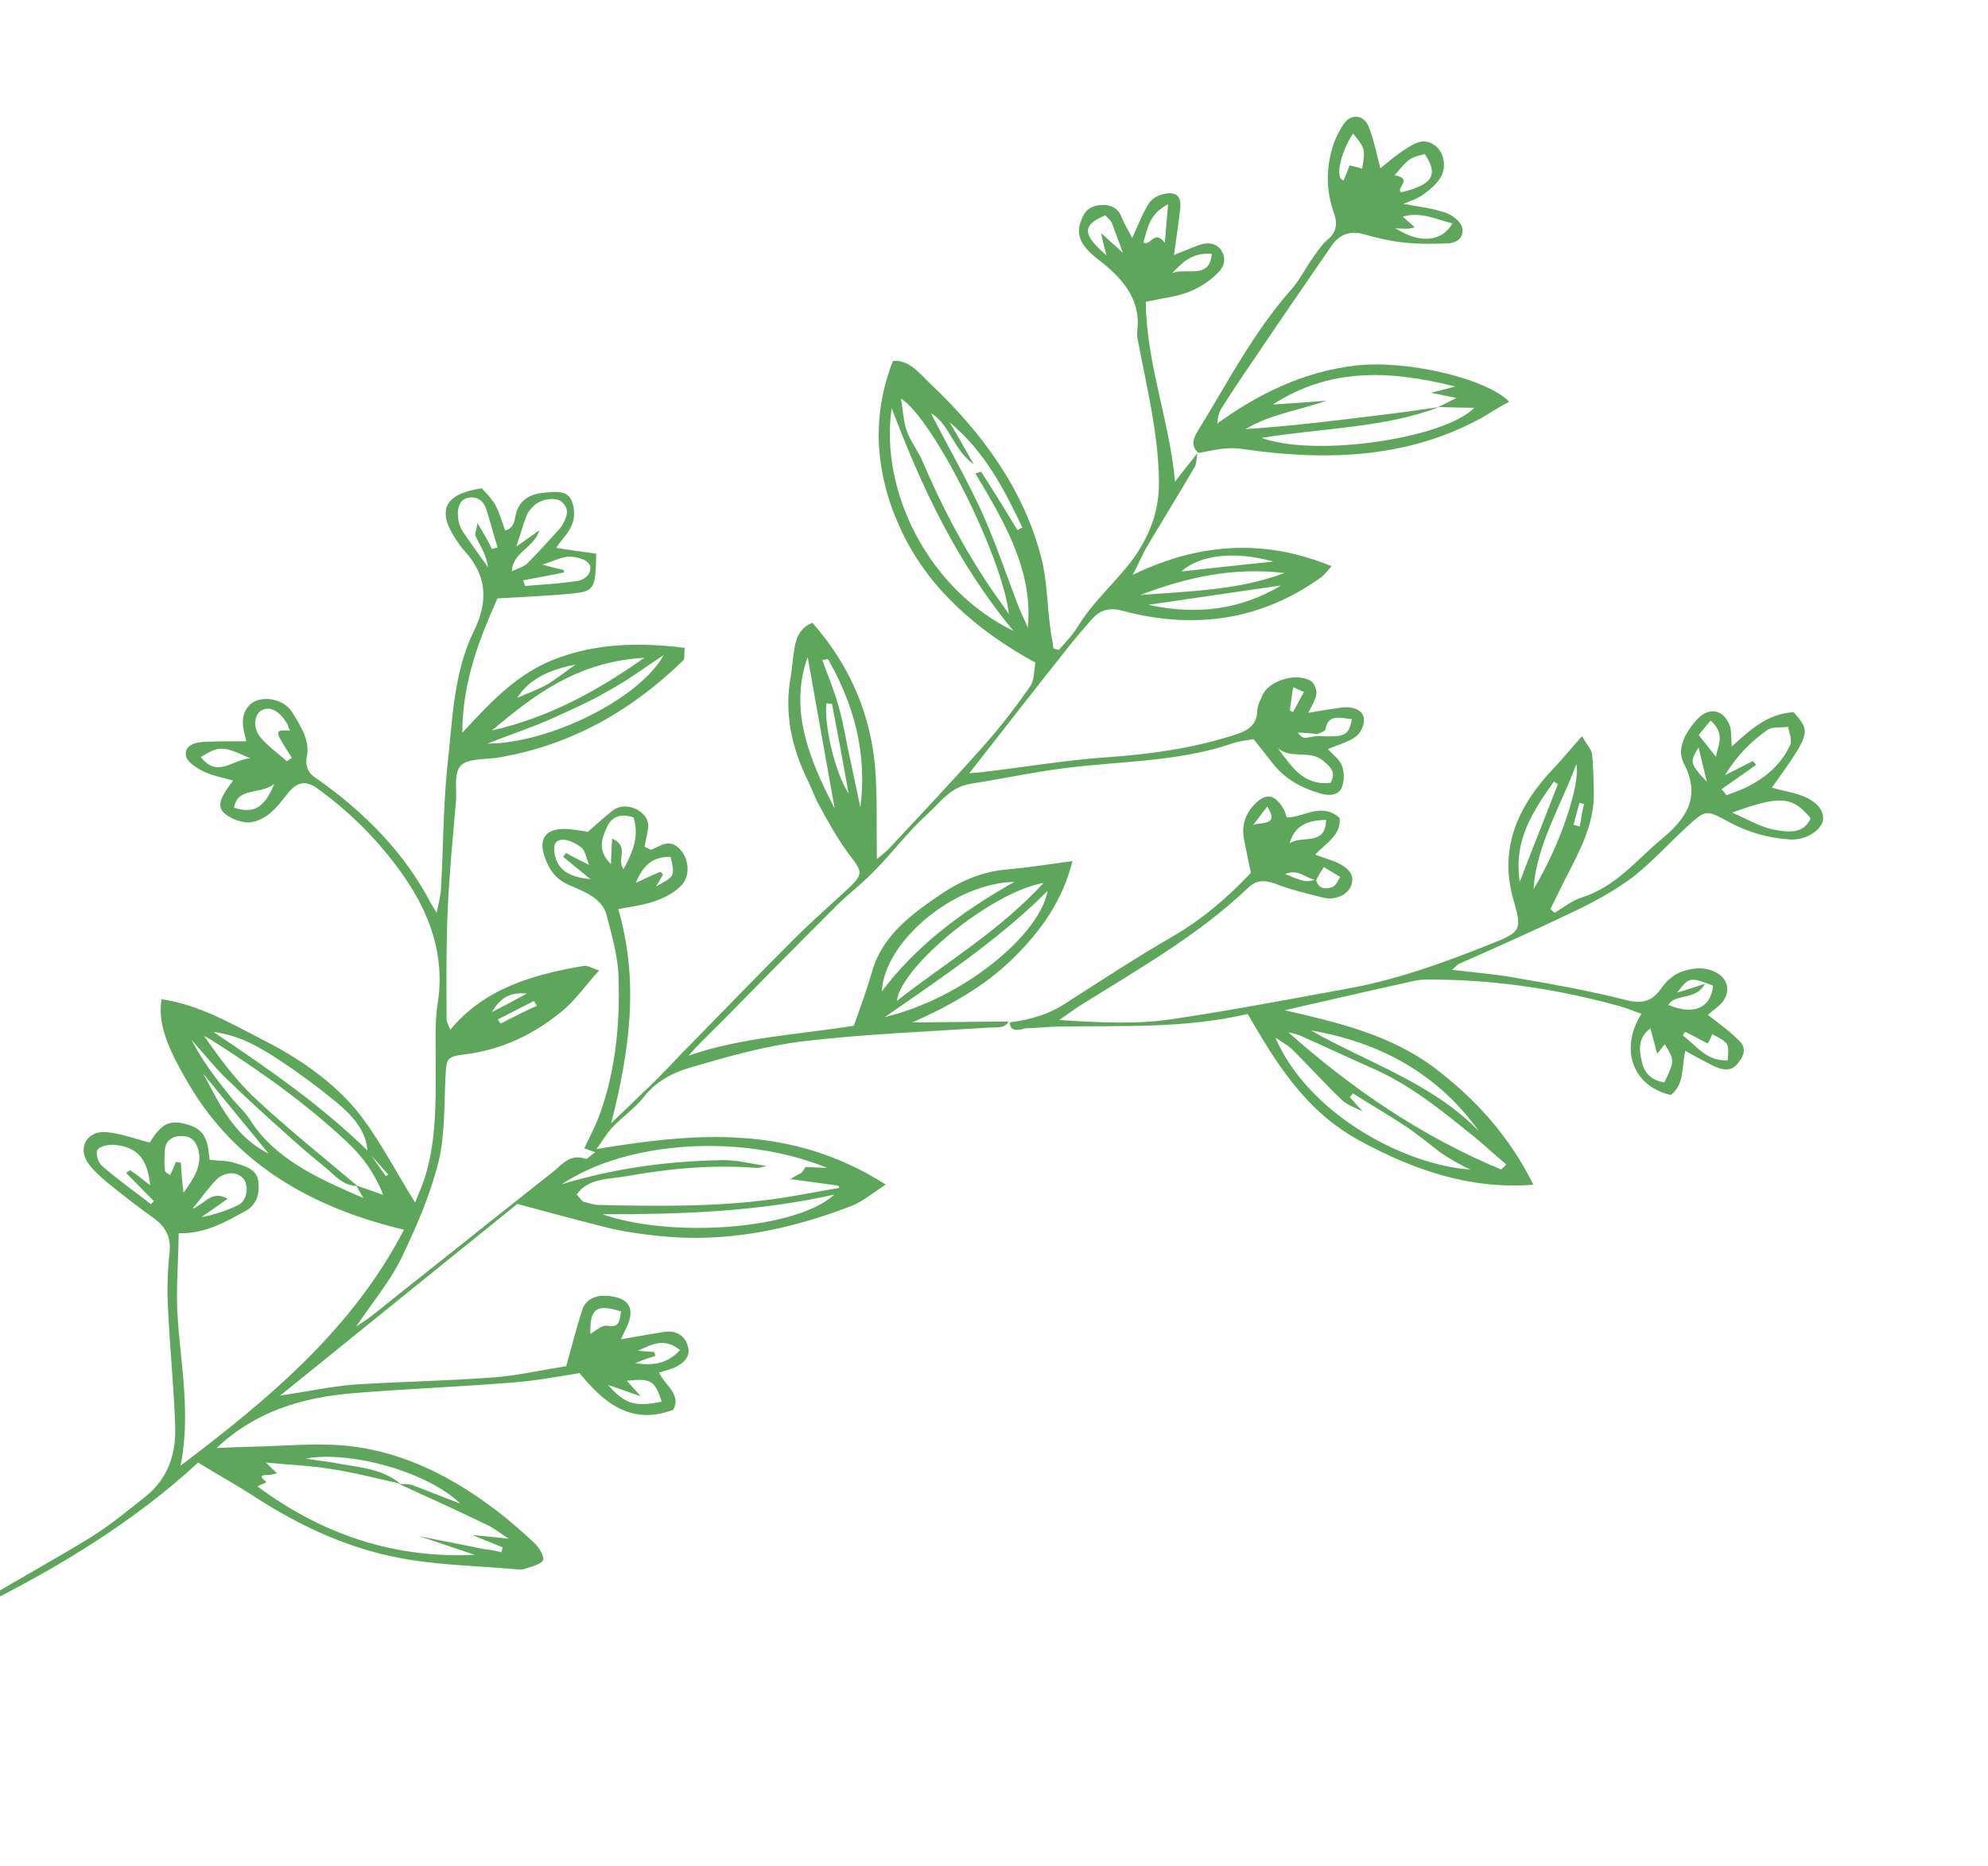 <svg width="147" height="138" viewBox="0 0 147 138" fill="none" xmlns="http://www.w3.org/2000/svg">
<path d="M88.549 33.494C88.45 33.849 88.518 34.257 88.32 34.568C87.192 36.503 85.996 38.429 84.831 40.39C84.471 40.986 84.204 41.687 83.755 42.517C90.32 39.322 95.366 40.62 98.456 41.868C98.189 42.17 97.954 42.507 97.662 42.713C93.413 45.76 88.526 46.633 83.046 45.184C82.006 44.889 81.332 45.136 80.762 45.765C80.114 46.506 79.467 47.248 78.886 47.998C76.499 50.991 74.18 53.993 71.673 57.184C72.159 57.127 72.535 57.148 72.886 57.072C75.907 56.714 78.908 56.2 81.95 55.998C85.097 55.779 88.161 55.335 91.093 54.412C92.081 54.116 92.901 53.767 92.963 52.639C92.963 52.24 93.13 51.894 93.297 51.548C93.668 50.431 95.654 49.718 96.841 50.309C97.139 50.441 97.369 50.964 97.343 51.267C97.302 51.753 96.988 52.202 96.738 52.721C97.611 52.562 98.447 52.43 99.247 52.324C99.942 52.234 100.679 52.456 100.837 53.03C100.937 53.474 100.67 54.175 100.268 54.458C99.714 54.905 98.909 55.072 98.193 55.405C98.57 55.824 99.056 56.167 99.224 56.62C99.423 57.107 99.402 57.749 99.225 58.217C99 58.831 98.273 58.886 97.604 58.672C96.161 58.261 94.916 57.54 94.022 56.344C93.619 55.829 93.185 55.279 92.688 54.659C92.233 54.751 91.679 54.798 91.219 54.951C87.675 56.19 83.817 56.281 80.037 56.66C77.23 56.924 74.496 57.536 71.778 57.966C70.21 58.214 69.489 59.406 68.523 60.258C67.107 61.54 65.978 63.076 64.662 64.402C63.831 65.272 62.838 66.028 61.977 66.863C59.045 69.782 56.109 72.762 53.21 75.716C52.458 76.474 51.637 77.222 50.911 78.076C54.773 76.726 58.95 76.525 63.132 75.863C63.628 74.487 64.124 73.111 64.515 71.751C65.287 69.154 67.414 67.6 69.64 66.09C71.061 65.147 72.634 64.439 74.537 64.297C76.027 64.161 77.491 63.93 79.299 63.684C78.564 66.655 76.93 68.889 74.902 70.887C72.839 72.91 70.273 74.374 67.45 75.619C69.824 75.603 72.234 75.561 74.608 75.545L74.613 75.484C74.357 76.064 73.745 75.981 73.16 75.994C68.596 76.297 63.974 76.469 59.495 76.998C56.578 77.339 53.687 78.176 50.901 78.995C49.631 79.376 48.403 80.07 47.588 81.156C46.972 81.933 46.057 82.577 45.341 83.308C44.929 83.713 44.642 84.258 44.098 84.982C51.526 83.748 58.521 83.16 65.498 87.606C64.479 88.267 63.737 88.903 62.885 89.218C58.442 90.919 53.749 91.941 48.672 91.406C47.548 91.284 46.392 91.128 45.279 90.885C43.056 90.338 40.839 89.73 38.251 89.041C32.603 93.588 26.803 98.299 20.71 103.215C22.765 102.91 24.411 102.55 26.074 102.407C29.566 102.174 33.11 102.132 36.571 101.864C38.406 101.714 40.23 101.285 41.866 101.046C42.309 99.479 42.628 98.171 43.045 96.907C43.285 96.111 44.001 95.778 44.89 95.837C46.427 95.953 46.95 96.669 46.428 97.949C46.256 98.356 46.052 98.727 45.922 99.048C47.004 98.856 48.086 98.665 49.131 98.5C50.035 98.377 50.653 98.798 50.862 99.564C51.077 100.268 50.623 100.759 50.011 101.076C49.651 101.272 49.232 101.339 48.736 101.517C49.139 102.431 50.42 103.127 49.773 104.268C46.647 105.441 44.628 103.724 42.855 101.549C41.182 101.814 39.608 102.122 37.983 102.24C34.036 102.565 30.104 102.707 26.158 103.032C22.316 103.34 18.855 104.407 16.013 107.092C16.98 107.039 17.738 107.019 18.496 106.999C20.906 106.957 23.3 106.698 25.653 106.925C29.538 107.329 33.005 108.996 36.143 111.295C37.31 112.128 38.429 113.109 39.48 114.08C39.831 114.405 40.255 115.076 40.161 115.37C40.031 115.69 39.33 115.841 38.833 116.02C38.656 116.087 38.452 116.06 38.279 116.067C35.618 115.829 32.941 115.774 30.296 115.354C26.123 114.696 22.384 112.992 18.833 110.699C17.531 109.846 16.119 109.072 14.649 108.167C9.947 112.504 4.47 115.845 -1.42 118.793C-1.263 118.569 -1.169 118.274 -0.955 118.18C1.616 116.656 4.214 115.227 6.753 113.667C8.206 112.759 9.502 111.676 10.793 110.653C12.454 109.312 13.023 107.485 12.954 105.48C12.858 102.581 12.558 99.653 12.425 96.78C12.341 95.356 12.392 93.951 12.548 92.528C12.636 91.496 12.254 90.738 11.38 90.098C10.214 89.264 9.053 88.37 7.928 87.45C7.416 87.012 6.872 86.539 6.505 85.998C5.71 84.846 6.472 83.567 7.936 83.735C8.992 83.848 9.991 84.229 11.068 84.497C11.982 83.055 12.557 82.765 13.963 83.201C15.339 83.602 15.382 84.714 15.497 85.773C16.109 85.856 16.731 85.818 17.301 85.987C18.069 86.245 18.985 86.4 19.105 87.399C19.2 88.302 18.991 89.133 18.093 89.595C16.65 90.382 15.166 91.256 13.211 91.206C13.197 93.384 12.984 95.474 13.147 97.584C13.395 101.118 14.093 104.621 13.358 108.391C20.046 103.34 26.087 98.232 29.872 90.946C23.033 89.313 17.463 86.101 14.009 80.259C12.235 77.286 11.69 75.616 11.94 73.899C14.758 74.312 17.179 75.745 19.616 76.997C22.153 78.292 24.553 79.969 26.332 82.083C28.012 84.153 29.184 86.523 30.697 88.939C30.963 88.238 31.255 87.633 31.448 86.983C32.262 84.299 32.224 81.531 32.222 78.736C32.215 77.2 32.141 75.655 32.37 74.181C32.912 70.662 31.807 67.503 29.656 64.509C27.997 62.196 25.941 60.106 23.546 58.368C22.641 57.693 22.014 57.792 21.324 58.62C20.901 59.146 20.473 59.733 19.955 60.154C19.548 60.498 18.936 60.815 18.351 60.827C17.802 60.814 17.101 60.566 16.651 60.198C16.071 59.751 16.295 59.136 16.614 58.627C16.776 58.342 16.969 58.091 17.241 57.729C16.435 57.497 15.656 57.361 14.997 57.026C14.469 56.77 13.82 56.313 13.752 55.905C13.611 55.149 14.389 54.886 15.147 54.866C16.114 54.813 17.145 54.83 18.211 54.82C18.137 54.473 18.001 54.055 17.97 53.621C17.88 52.657 18.387 51.958 19.161 51.756C20.038 51.537 21.142 51.901 21.623 52.704C22.257 53.741 22.926 54.753 22.687 55.949C22.567 56.547 22.724 57.121 23.31 57.507C26.976 60.062 29.948 63.105 31.895 66.87C31.984 67.036 32.078 67.14 32.288 67.507C32.413 66.848 32.553 66.406 32.595 65.921C32.781 62.937 32.764 59.925 33.054 56.924C33.455 53.448 33.483 49.889 35.029 46.691C36.068 44.59 36.098 42.628 34.304 40.696C34.084 40.452 33.932 40.216 33.749 39.946C32.252 37.747 32.874 36.511 35.623 36.116C36.696 37.244 36.691 37.304 37.35 39.236C38.02 39.051 38.03 38.53 38.139 38.054C38.405 36.953 39.199 36.508 40.376 36.422C41.102 36.367 41.902 36.261 42.253 36.984C42.483 37.506 42.526 38.218 42.306 38.772C42.082 39.386 41.559 39.868 41.126 40.516C42.109 40.68 43.06 40.808 44.08 40.947C44.07 41.467 44.075 41.806 44.049 42.109C43.967 43.48 43.737 43.756 42.419 43.885C40.616 44.07 38.823 44.134 36.784 44.257C35.463 47.241 34.2 50.355 34.182 54.191C36.339 51.873 38.272 49.771 41.183 48.691C44.132 47.586 47.268 47.489 50.635 47.915C50.562 48.366 50.667 48.749 50.484 48.877C46.811 52.433 42.427 55.063 36.949 56.009C35.971 56.183 34.675 56.069 34.115 56.577C33.556 57.084 33.766 58.249 33.725 59.134C33.497 61.806 33.237 64.442 33.113 67.097C32.979 69.872 33.018 72.641 33.02 75.436C33.04 75.592 33.129 75.758 33.302 76.15C35.794 73.14 39.322 72.083 43.159 71.436C43.405 71.377 43.697 71.571 44.299 71.775C43.275 72.895 42.528 73.992 41.53 74.808C39.534 76.442 37.198 77.629 34.349 77.98C33.063 78.144 33.016 78.291 32.949 79.48C32.835 81.614 32.92 83.836 32.435 85.889C31.81 88.383 30.781 90.762 29.654 93.096C28.782 94.852 27.481 96.395 26.337 98.113C26.813 97.778 27.247 97.53 27.618 97.212C30.497 94.9 33.371 92.648 36.25 90.336C37.796 89.133 39.348 87.87 40.895 86.667C41.558 86.143 42.112 85.297 43.315 85.706C43.414 85.749 43.644 85.474 44.01 85.216C43.575 85.065 43.309 84.968 43.21 84.923C43.591 84.085 44.04 83.255 44.353 82.407C45.527 79.127 45.854 75.702 45.737 72.246C45.694 70.736 45.243 69.17 44.855 67.675C44.546 66.466 43.249 65.952 42.188 65.501C41.158 65.085 40.697 64.439 40.357 63.595C39.676 61.906 40.434 61.088 42.405 61.355C42.812 61.41 43.153 61.456 43.456 61.528C44.124 60.943 44.72 60.41 45.31 59.937C45.822 59.576 46.445 59.538 47.104 59.873C47.726 60.233 48.03 60.705 47.905 61.363C47.832 61.814 47.727 62.229 47.66 62.619C47.958 62.752 48.12 62.866 48.156 62.84C48.867 62.568 49.505 61.949 50.321 62.857C50.98 63.592 51.044 64.859 50.333 65.531C49.319 66.529 47.846 66.882 46.382 67.114C46.209 67.121 46.032 67.189 45.718 67.239C47.258 72.545 46.582 77.643 45.19 83.073C46.015 82.264 46.611 81.731 47.175 81.162C47.776 80.568 48.445 79.983 49.014 79.354C49.688 78.708 50.263 78.019 50.937 77.373C53.575 74.66 56.25 71.921 58.92 69.243C60.158 68.029 61.459 66.885 62.728 65.706C63.888 64.604 63.763 64.464 62.742 63.129C61.91 62.002 61.256 60.808 60.602 59.614C60.272 59.048 60.084 58.438 59.79 57.846C58.529 55.311 57.989 52.781 58.457 50.112C58.588 49.392 58.618 48.629 58.749 47.909C58.884 47.129 59.187 46.403 60.075 46.062C62.927 49.305 64.404 52.944 64.72 56.886C64.878 59.057 64.801 61.166 64.839 63.536C65.246 63.191 65.576 62.96 65.806 62.684C68.152 60.177 70.534 57.644 72.817 55.067C74.034 53.697 75.157 52.221 76.175 50.762C76.489 50.314 76.447 49.602 76.566 49.004C72.131 46.591 68.653 43.448 66.7 39.345C64.747 35.242 64.358 30.952 66.028 26.695C67.241 26.583 68.041 27.674 68.805 28.392C72.718 32.085 75.727 36.3 76.99 41.231C77.43 42.918 77.421 44.636 77.652 46.357C77.71 46.887 77.836 47.426 77.894 47.956C78.029 47.974 78.16 48.053 78.296 48.072C78.792 47.494 79.356 46.926 79.759 46.243C81.117 44.032 83.316 42.426 84.543 40.136C85.358 38.65 85.723 37.195 85.696 35.502C85.646 32.056 84.802 28.656 84.162 25.284C84.084 24.997 84.073 24.719 84.099 24.416C84.359 22.179 83.051 20.589 81.178 19.168C79.761 18.055 79.489 17.22 80.073 16.009C80.371 15.343 80.972 15.148 81.693 15.154C82.342 15.211 82.729 15.509 82.954 16.092C83.121 16.545 83.425 17.016 83.718 17.609C84.183 16.597 84.496 15.749 84.971 15.015C85.169 14.704 85.677 14.404 86.095 14.338C87.004 14.154 87.35 14.539 87.277 15.389C87.147 16.507 86.986 17.591 86.809 18.857C87.52 18.584 87.985 18.371 88.481 18.193C89.087 17.937 89.746 17.873 90.217 18.397C90.683 18.982 90.594 19.615 90.103 20.132C89.236 21.028 88.154 21.618 86.858 21.903C86.194 22.028 85.53 22.153 84.725 22.32C84.754 26.807 86.482 31.126 86.888 35.633C87.394 34.934 88.006 34.218 88.549 33.494ZM97.382 54.435C99.436 54.529 99.719 54.445 99.964 53.189C99.112 53.104 98.212 52.767 98.009 53.937C97.962 54.084 97.643 54.194 97.429 54.288C96.917 54.249 96.441 54.185 95.96 54.181C96.174 54.486 96.373 54.575 96.546 54.567C96.823 54.544 97.105 54.459 97.382 54.435ZM27.238 85.154C27.668 85.765 28.097 86.376 28.526 86.986C28.599 86.935 28.672 86.883 28.709 86.858C28.206 86.298 27.673 85.704 27.17 85.145C27.096 83.599 26.024 82.472 24.836 81.481C23.487 80.377 22.064 79.324 20.6 78.359C19.167 77.427 17.66 76.548 15.789 76.325C19.821 79.02 23.781 81.768 27.238 85.154ZM59.281 86.733C59.396 86.595 59.48 86.423 59.558 86.31C60.107 86.323 60.62 86.362 61.168 86.375C54.925 83.809 46.388 84.341 41.539 87.584C45.527 86.374 49.384 85.883 53.311 85.801C54.414 85.766 55.522 86.07 56.678 86.227C56.432 86.285 56.218 86.379 55.977 86.377C52.631 86.108 49.406 86.439 46.264 86.996C44.973 87.22 43.467 87.138 42.642 88.347C42.799 88.522 42.956 88.697 43.113 88.871C43.484 88.953 43.85 89.094 44.226 89.115C48.55 89.209 52.842 89.269 57.05 88.703C58.754 88.474 60.364 88.139 62.074 87.849C62.043 87.814 62.016 87.718 61.985 87.683C60.829 87.527 59.606 87.361 58.45 87.204C58.706 87.024 58.994 86.879 59.281 86.733ZM19.679 109.647C19.502 109.715 19.287 109.808 19.036 109.928C23.885 113.533 29.203 115.267 35.105 114.992C33.735 114.53 32.365 114.068 30.995 113.606C32.548 113.939 34.106 114.212 35.659 114.545C36.135 114.61 36.611 114.674 37.081 114.799C37.092 114.678 37.133 114.592 37.18 114.444C36.417 114.126 35.685 113.843 34.922 113.524C35.705 113.6 36.49 113.675 37.614 113.797C36.898 113.331 36.416 112.928 35.851 112.698C33.739 111.675 31.62 110.712 29.503 109.749C29.879 109.77 30.261 109.729 30.559 109.862C31.625 110.252 32.687 110.703 34.02 111.191C31.64 108.873 25.967 107.275 22.616 107.864C23.291 108.017 23.976 108.049 24.619 108.167C26.308 108.518 28.163 108.524 29.607 109.733C27.887 109.346 26.172 108.899 24.441 108.634C22.982 108.405 21.545 108.334 19.668 108.171C20.144 108.635 20.301 108.809 20.494 108.959C20.285 108.992 20.071 109.086 19.831 109.084C18.869 109.076 19.627 109.455 19.679 109.647ZM26.435 87.716C25.337 87.691 24.783 86.94 24.076 86.353C23.015 85.503 21.958 84.592 20.938 83.655C19.5 82.386 18.066 81.055 16.701 79.734C15.78 78.841 15.006 77.846 14.158 76.902C14.954 78.453 16.006 79.824 17.093 81.169C17.497 81.684 18.041 82.157 18.407 82.698C20.281 85.715 23.46 87.129 26.875 88.605C26.602 88.169 26.487 87.908 26.336 87.672C26.937 87.876 27.539 88.081 28.338 88.374C27.689 86.719 26.794 85.523 25.649 84.447C22.594 81.576 19.157 79.146 15.57 76.878C15.408 76.764 15.24 76.711 15.078 76.597C16.303 78.359 17.506 79.966 18.971 81.331C21.424 83.598 23.966 85.632 26.435 87.716ZM74.944 46.665C70.737 41.581 68.151 36.041 65.936 30.183C65.04 36.234 68.574 43.561 74.944 46.665ZM74.603 45.421C74.141 41.183 68.969 30.901 66.615 29.477C66.783 30.329 66.784 31.127 67.061 31.902C67.339 32.676 67.899 33.366 68.213 34.115C69.616 37.407 71.27 40.579 73.316 43.589C73.683 44.13 74.085 44.645 74.603 45.421ZM75.237 39.213C75.347 39.135 75.456 39.058 75.598 39.016C74.258 36.194 72.844 33.422 70.213 31.224C70.784 32.191 71.323 33.124 72.008 34.353C70.423 33.187 70.297 31.45 68.827 30.544C70.094 33.019 71.471 35.416 72.602 37.873C73.612 40.129 74.408 42.478 75.278 44.776C75.502 45.359 75.801 45.891 75.995 46.439C76.421 42.26 74.29 38.624 72.124 35.014C72.265 34.971 72.406 34.929 72.547 34.887C73.489 36.335 74.363 37.774 75.237 39.213ZM77.168 65.298C73.294 65.971 66.637 71.456 66.315 74.022C69.962 71.169 73.908 68.849 77.168 65.298ZM44.546 89.803C49.686 91.605 58.923 90.922 61.687 88.349C55.869 89.649 50.218 89.804 44.546 89.803ZM47.651 48.647C42.606 48.946 39.471 51.438 36.361 54.026C40.533 53.086 44.102 51.145 47.651 48.647ZM65.422 75.222C71.318 73.81 76.914 69.072 77.461 65.891C73.966 69.378 69.806 72.192 65.422 75.222ZM65.206 73.319C67.687 70.032 70.963 67.498 75.008 65.221C70.497 65.316 65.382 69.658 65.206 73.319ZM49.078 48.441C47.729 49.333 46.444 50.295 45.001 51.082C43.59 51.904 42.054 52.586 40.518 53.269C39.054 53.899 37.533 54.399 36.038 54.995C40.576 54.996 47.286 51.699 49.078 48.441ZM59.722 48.594C58.365 52.402 59.742 55.997 61.721 59.797C61.023 55.894 60.372 52.244 59.722 48.594ZM38.177 40.423C38.762 40.011 39.165 39.728 39.897 39.213C39.438 40.563 37.9 40.846 37.849 42.252C38.351 42.013 38.738 41.912 38.962 41.696C39.715 40.939 40.435 40.146 41.157 39.353C41.308 39.189 41.496 39 41.58 38.827C41.867 38.282 42.19 37.712 41.552 37.134C41.139 36.741 40.062 36.871 39.503 37.379C39.242 37.619 39.012 37.895 38.918 38.19C38.657 38.83 38.495 39.514 38.177 40.423ZM11.107 87.666C10.902 85.642 10.112 84.829 8.475 84.668C8.031 84.639 7.367 84.763 7.205 85.049C7.043 85.334 7.263 85.978 7.551 86.232C8.702 87.248 9.968 88.125 11.16 89.055C11.233 89.003 11.312 88.891 11.385 88.839C10.689 88.131 10.024 87.457 9.329 86.749C9.439 86.672 9.512 86.62 9.622 86.543C10.076 86.85 10.463 87.148 11.107 87.666ZM84.316 44.005C87.949 43.73 91.635 43.646 94.975 42.379C91.163 41.924 87.692 42.712 84.316 44.005ZM61.222 48.736C61.081 48.778 60.976 48.795 60.804 48.802C61.218 49.994 61.736 51.17 62.045 52.379C62.417 53.657 62.58 54.969 62.884 56.239C63.13 57.377 63.372 58.577 63.618 59.716C64.118 55.884 63.227 52.232 61.222 48.736ZM94.724 43.297C91.452 43.775 88.179 44.252 84.907 44.73C88.552 45.531 91.824 45.053 94.724 43.297ZM36.374 40.608C36.515 40.566 36.656 40.524 36.797 40.482C36.499 39.551 36.268 38.629 35.969 37.698C35.807 37.185 35.467 36.739 34.74 36.794C34.045 36.885 33.899 37.387 33.857 37.872C33.852 38.332 33.915 38.801 34.157 39.203C34.763 40.145 35.444 41.035 36.087 41.952C35.987 41.109 35.532 40.402 35.181 39.679C35.061 39.479 35.259 39.168 35.301 38.682C35.814 39.519 36.112 40.051 36.374 40.608ZM14.224 89.408C15.258 88.965 15.65 88.005 16.832 88.656C16.101 89.171 15.515 89.584 14.893 90.021C15.907 89.821 16.827 89.516 17.653 89.106C18.301 88.764 18.431 87.645 17.96 87.121C17.453 86.622 16.59 86.659 15.989 87.253C15.425 87.821 14.992 88.469 14.224 89.408ZM13.57 88.214C14.389 87.067 14.906 86.246 14.692 85.142C14.539 84.508 14.205 84.001 13.447 84.022C12.762 83.99 12.249 84.35 12.193 85.018C12.151 85.504 12.141 86.025 12.199 86.555C12.188 86.676 12.418 86.799 12.581 86.913C12.748 86.568 12.878 86.247 13.009 85.927C13.145 85.946 13.28 85.964 13.38 86.008C13.401 86.564 13.448 87.215 13.57 88.214ZM46.848 60.452C45.577 60.034 45.076 60.673 44.815 61.313C44.476 62.065 44.194 62.948 45.177 63.91C45.203 63.208 45.213 62.687 45.27 62.019C46.593 62.629 45.553 63.531 46.108 64.282C46.803 62.995 47.278 61.861 46.848 60.452ZM94.487 55.333C95.475 56.633 96.344 58.133 98.393 57.889C98.8 57.145 98.455 56.761 97.812 56.244C96.85 55.438 95.48 56.173 94.487 55.333ZM21.441 54.03C21.352 53.864 21.331 53.708 21.242 53.543C20.672 52.575 19.982 52.205 19.37 52.521C18.795 52.812 18.676 53.809 19.235 54.499C19.795 55.189 20.575 55.724 21.213 56.302C21.323 56.225 21.432 56.148 21.579 56.044C21.275 55.574 20.972 55.103 20.705 54.606C20.286 53.873 20.96 54.026 21.441 54.03ZM40.092 41.757C40.865 41.954 41.268 42.07 41.707 42.16C41.702 42.221 41.697 42.282 41.692 42.343C40.678 42.543 39.663 42.743 38.686 42.918C38.744 43.048 38.765 43.205 38.822 43.336C40.103 43.233 41.415 43.165 42.67 42.967C43.469 42.86 43.913 42.091 43.505 41.636C43.223 41.322 42.548 41.169 42.068 41.165C41.445 41.204 40.938 41.504 40.092 41.757ZM47.383 103.268C46.348 102.913 45.715 102.674 44.946 102.416C46.233 103.849 46.903 104.063 48.931 103.662C48.412 102.087 48.151 101.929 46.347 102.115C46.63 102.429 46.849 102.674 47.383 103.268ZM19.867 85.322C18.251 83.322 16.597 81.347 15.012 79.382C16.232 81.605 17.232 83.982 19.867 85.322ZM41.648 63.371C41.726 63.258 41.768 63.172 41.878 63.095C42.37 63.376 42.898 63.632 43.556 63.967C43.331 63.384 43.268 62.915 43.012 62.696C42.625 62.398 42.034 62.072 41.584 62.103C40.858 62.158 40.942 62.784 41.036 63.288C41.34 64.557 42.412 64.887 43.672 65.027C42.997 64.475 42.323 63.923 41.648 63.371ZM61.522 52.062C61.386 52.044 61.25 52.026 61.114 52.007C60.912 53.576 61.74 57.158 62.745 58.676C62.33 56.286 61.926 54.175 61.522 52.062ZM81.731 15.927C79.985 16.642 80.027 17.354 81.822 18.887C81.691 18.409 81.586 18.026 81.413 17.235C82.114 17.882 82.532 18.215 83.039 18.714C82.704 17.809 82.453 17.13 82.201 16.451C82.112 16.285 81.95 16.171 81.731 15.927ZM94.153 41.531C91.267 40.71 88.658 41.062 87.352 42.267C89.469 42.032 91.587 41.797 94.153 41.531ZM86.128 17.966C86.211 16.994 86.289 16.084 86.373 15.113C85.008 15.787 84.847 16.871 84.55 17.936C85.073 18.253 85.359 16.91 86.128 17.966ZM18.515 56.09C16.465 55.137 16.188 55.16 14.845 55.992C16.116 57.608 17.276 56.106 18.515 56.09ZM48.508 65.56C49.914 64.798 49.914 64.798 49.589 63.373C48.183 63.335 47.498 64.102 47.018 65.296C47.734 64.963 48.273 64.698 48.842 64.469C48.905 64.539 48.968 64.609 49.031 64.678C48.869 64.963 48.707 65.249 48.508 65.56ZM20.278 57.987C19.212 58.794 17.544 58.2 17.31 59.734C18.748 60.205 19.542 59.761 20.278 57.987ZM46.974 100.818C48.5 101.055 49.457 100.724 50.288 99.854C49.1 98.864 48.154 99.473 47.156 99.891C47.564 99.946 47.977 99.94 48.385 99.995C48.411 100.091 48.437 100.187 48.463 100.283C48.04 100.41 47.617 100.536 46.974 100.818ZM45.926 96.991C44.085 96.404 43.604 96.799 43.653 98.648C44.013 98.451 44.462 98.02 44.839 98.041C45.853 98.24 45.801 97.65 45.926 96.991ZM89.6 18.774C88.063 18.658 87.374 19.486 86.658 20.218C87.593 19.73 89.466 20.752 89.6 18.774ZM42.553 49.153C40.353 49.562 39.01 50.392 38.252 51.611C38.932 51.303 39.748 51.015 40.469 50.621C41.122 50.218 41.749 49.72 42.553 49.153ZM38.962 73.478C37.462 73.336 36.887 74.025 36.37 74.846C37.159 74.462 37.917 74.042 38.962 73.478ZM39.71 74.377C39.616 74.273 39.559 74.142 39.465 74.037C38.566 74.499 37.667 74.96 36.805 75.396C36.898 75.501 36.925 75.597 37.019 75.702C37.918 75.24 38.817 74.778 39.71 74.377ZM95.628 50.82C95.503 51.478 95.457 52.025 95.379 52.536C95.478 52.581 95.541 52.651 95.609 52.66C95.891 52.176 96.141 51.657 96.423 51.173C96.157 51.076 95.926 50.953 95.628 50.82Z" fill="#5DA65B"/>
<path d="M74.67 75.615C76.165 75.419 77.54 75.022 78.705 74.258C81.323 72.586 83.946 70.854 86.659 69.287C88.901 67.994 90.755 66.403 92.495 64.551C92.322 63.76 92.154 62.908 91.986 62.056C91.792 61.109 92.074 60.225 92.717 59.545C93.589 58.589 94.3 58.715 94.955 59.91C95.043 60.075 95.064 60.232 95.148 60.458C96.455 60.451 97.688 59.298 99.064 60.497C99.159 61.8 98.009 62.381 97.251 63.2C97.816 63.429 98.287 63.555 98.752 63.741C99.845 64.227 100.175 64.793 99.909 65.494C99.643 66.195 98.713 66.622 97.771 66.371C96.595 66.058 95.413 65.806 94.284 65.346C93.416 65.044 92.825 65.117 92.26 65.686C88.593 69.181 84.078 71.731 79.683 74.483C79.317 74.74 78.988 74.972 78.329 75.436C81.44 75.642 84.18 75.768 86.793 75.354C91.007 74.728 95.236 73.919 99.391 73.162C103.265 72.49 106.85 71.164 110.409 69.743C112.437 68.942 112.526 68.709 111.971 66.76C110.734 62.724 112.279 59.525 114.996 56.7C115.602 56.045 116.177 55.355 116.976 54.45C117.306 55.017 117.651 55.401 117.724 55.749C117.814 56.713 117.836 57.668 117.857 58.623C117.89 61.053 116.72 63.075 115.686 65.115C115.352 65.806 114.982 66.524 114.647 67.216C114.742 67.32 114.836 67.425 114.967 67.504C115.62 67.102 116.247 66.603 116.989 66.366C119.535 65.544 121.008 63.594 122.857 62.064C124.634 60.585 125.835 58.998 124.505 56.453C123.945 55.364 124.635 54.137 125.507 53.181C126.411 52.259 127.425 52.458 127.907 53.659C128.043 54.077 128.002 54.563 128.049 55.214C129.429 53.958 130.698 52.779 132.632 52.672C133.914 54.166 133.914 54.166 131.021 58.258C131.659 58.436 132.302 58.554 132.872 58.723C134.179 59.115 134.875 59.824 134.807 60.613C134.703 61.428 133.433 62.208 132.241 62.077C130.704 61.961 129.261 61.55 127.88 60.81C126.139 59.868 126.139 59.868 124.759 61.124C123.417 62.355 122.163 63.751 120.726 64.877C119.441 65.839 117.925 66.677 116.42 67.394C113.624 68.735 110.765 70.006 107.906 71.276C107.765 71.319 107.681 71.492 107.352 71.723C109.156 71.937 110.829 72.072 112.419 72.379C115.028 72.825 117.668 73.306 120.225 73.959C121.537 74.291 122.217 73.984 122.843 73.086C123.157 72.637 123.606 72.207 124.144 71.942C124.714 71.712 125.451 71.536 126.094 71.653C127.72 71.935 128.223 73.293 127.173 74.318C126.875 74.584 126.546 74.816 126.285 75.057C127.09 75.688 127.901 76.259 128.565 76.932C129.266 77.58 128.869 78.202 128.41 78.753C127.882 79.296 127.281 79.092 126.684 78.827C126.026 78.492 125.335 78.122 124.614 77.717C124.337 78.939 124.573 80.198 123.544 80.98C120.778 80.36 119.704 77.635 121.376 74.975C120.774 74.771 120.178 74.506 119.572 74.362C114.902 73.085 110.181 72.414 105.434 72.446C104.953 72.442 104.462 72.56 103.97 72.677C101.028 73.323 98.116 74.003 94.995 74.716C98.975 75.624 102.781 76.539 105.982 78.907C109.115 81.266 111.626 84.063 113.385 87.618C108.644 87.988 104.508 86.507 100.564 84.375C96.491 82.165 94.355 78.59 92.256 74.989C87.625 76.081 82.936 75.845 78.288 75.921C77.462 75.932 76.662 76.039 75.836 76.049C75.272 76.219 74.681 76.292 74.67 75.615ZM97.3 65.049C97.483 65.718 97.99 65.818 98.56 65.588C98.811 65.468 98.91 65.113 99.103 64.863C98.68 64.591 98.22 64.344 97.895 64.116C97.619 64.539 97.457 64.824 97.331 65.083C96.615 65.017 95.998 64.197 95.031 64.649C96.526 65.251 96.526 65.251 97.3 65.049ZM106.572 85.282C105.766 84.651 104.961 84.019 104.119 83.414C102.785 82.527 101.409 81.727 100.039 80.865C99.961 80.977 99.888 81.029 99.809 81.141C100.123 81.491 100.437 81.84 100.751 82.19C100.223 81.934 99.622 81.73 99.208 81.336C97.969 80.155 96.838 78.896 95.635 77.689C95.353 77.374 94.924 77.163 94.307 76.741C96.716 82.349 103.781 86.162 108.737 86.497C108.041 86.187 107.288 85.747 106.572 85.282ZM111.006 86.497C111.121 86.359 111.267 86.256 111.382 86.118C110.451 85.347 109.562 84.49 108.594 83.744C106.376 81.939 104.09 80.125 101.371 78.958C99.682 78.207 98.029 77.43 96.34 76.679C96.011 76.512 95.64 76.431 95.268 76.35C99.966 80.517 105.097 84.038 111.006 86.497ZM109.357 83.664C106.38 79.483 102.149 77.098 96.931 76.207C101.094 78.582 105.915 80.096 109.357 83.664ZM127.298 58.367C127.424 58.507 127.55 58.647 127.639 58.812C129.724 58.143 131.433 57.054 132.352 55.152C132.555 54.781 132.294 54.223 132.231 53.754C131.708 53.837 131.065 53.719 130.699 53.976C129.492 54.826 128.442 55.851 127.559 57.328C128.421 56.892 129.033 56.576 129.608 56.285C129.702 56.39 129.765 56.46 129.859 56.565C129.018 57.157 128.176 57.749 127.298 58.367ZM133.887 60.519C132.548 58.894 131.627 58.8 128.078 60.1C129.14 60.551 130.055 61.105 131.033 61.33C132.115 61.538 133.334 61.764 133.887 60.519ZM113.397 65.757C115.397 62.466 116.884 57.938 116.559 56.512C115.395 59.671 113.609 62.469 113.397 65.757ZM115.196 57.986C115.096 57.942 114.965 57.862 114.903 57.792C113.414 59.924 111.889 62.082 112.377 65.219C113.353 62.649 114.308 60.322 115.196 57.986ZM123.073 80.056C123.83 78.44 123.83 78.44 123.108 77.236C122.919 77.426 122.799 77.624 122.533 77.926C122.35 77.256 122.224 76.718 122.04 76.048C121.084 76.778 121.215 77.655 121.388 78.447C121.53 79.203 121.954 79.874 123.073 80.056ZM126.069 72.755C125.411 74.017 123.842 73.467 123.357 74.322C125.25 75.101 126.499 74.564 126.675 72.899C124.945 72.234 124.908 72.26 124.02 73.399C124.652 73.239 125.186 73.035 126.069 72.755ZM126.61 76.483C126.521 76.716 126.396 76.976 126.276 77.175C125.617 76.84 125.125 76.558 124.597 76.302C124.555 76.389 124.477 76.501 124.435 76.587C125.439 77.307 126.162 78.51 127.751 78.418C127.86 77.144 127.86 77.144 126.61 76.483ZM98.055 60.637C96.712 60.67 95.755 61.001 95.364 62.36C96.31 61.752 98.025 62.598 98.055 60.637ZM126.495 53.284C126.114 53.723 125.806 54.111 125.612 54.362C126.109 54.982 126.45 55.427 126.884 55.977C127.03 55.076 127.609 54.325 126.495 53.284ZM125.603 55.282C124.929 56.326 124.95 56.483 126.211 57.821C125.954 56.803 125.807 56.108 125.603 55.282ZM93.705 59.648C93.282 60.174 93.005 60.598 92.66 61.011C93.23 60.782 94.647 61.096 93.705 59.648ZM117.131 59.477C117.032 59.432 116.896 59.414 116.796 59.37C116.645 59.932 116.499 60.435 116.348 60.998C116.515 61.051 116.651 61.069 116.818 61.123C116.896 60.611 116.98 60.039 117.131 59.477Z" fill="#5DA65B"/>
<path d="M88.617 33.503C87.947 32.89 88.308 32.294 88.626 31.785C90.783 28.27 92.678 24.596 95.457 21.441C96.142 20.674 96.564 19.749 97.186 18.912C97.499 18.463 97.813 18.014 98.257 17.645C98.889 17.086 98.878 16.409 98.627 15.73C98.103 14.216 98.055 12.766 98.42 11.311C98.587 10.566 98.926 9.813 99.36 9.166C99.908 8.38 100.829 8.474 101.2 9.354C101.598 10.329 101.782 11.398 102.07 12.45C102.624 12.003 103.219 11.47 103.909 11.041C104.526 10.664 105.226 10.114 106.1 10.755C106.779 11.246 106.994 12.35 106.514 13.145C106.196 13.654 105.678 14.075 105.166 14.436C104.8 14.693 104.34 14.846 103.771 15.076C104.921 15.293 105.977 15.405 106.944 15.752C107.378 15.902 107.959 16.35 108.095 16.767C108.31 17.472 107.819 17.989 106.993 18C105.958 18.044 104.891 18.053 103.835 17.94C102.847 17.837 101.801 17.603 100.829 17.318C99.721 17.014 98.962 17.433 98.451 18.193C96.45 21.085 94.487 23.951 92.517 26.877C91.734 27.999 90.982 29.156 90.267 30.288C90.105 30.573 90.042 30.902 90.006 31.327C93.01 29.155 96.35 27.489 100.239 27.033C104.092 26.604 109.953 28.012 111.596 29.709C110.911 30.076 110.295 30.453 109.642 30.856C104.227 33.869 98.19 34.125 91.941 33.217C90.687 33.016 89.699 33.312 88.617 33.503ZM98.092 29.629C96.106 30.342 93.916 30.629 92.102 31.734C95.49 31.517 98.757 31.101 102.092 30.693C103.551 30.522 104.978 30.316 106.405 30.11C102.355 31.65 97.816 31.649 93.285 32.386C97.353 33.858 106.898 32.388 109.014 30.157C108.12 30.159 107.194 30.125 106.337 30.101C106.766 29.914 107.163 29.691 107.701 29.426C106.922 29.29 106.384 29.156 105.808 29.047C106.3 28.929 106.791 28.812 107.601 28.584C102.587 27.321 98.227 27.252 94.114 29.919C95.635 29.818 96.88 29.741 98.092 29.629ZM103.126 12.962C104.548 13.216 103.184 13.891 103.603 14.224C105.918 13.678 106.394 12.944 105.357 11.391C104.197 11.694 104.197 11.694 103.126 12.962ZM103.171 16.868C104.928 18.027 106.622 17.919 107.395 16.519C106.181 16.232 105.099 15.624 103.724 16.021C104.043 16.31 104.3 16.529 104.619 16.818C104.305 16.868 104.127 16.936 103.991 16.917C103.751 16.916 103.51 16.914 103.171 16.868ZM100.726 12.483C100.956 11.009 100.956 11.009 100.056 9.874C99.152 11.195 98.667 13.248 99.347 13.34C99.514 12.994 99.649 12.613 99.785 12.233C100.156 12.314 100.46 12.385 100.726 12.483Z" fill="#5DA65B"/>
</svg>
